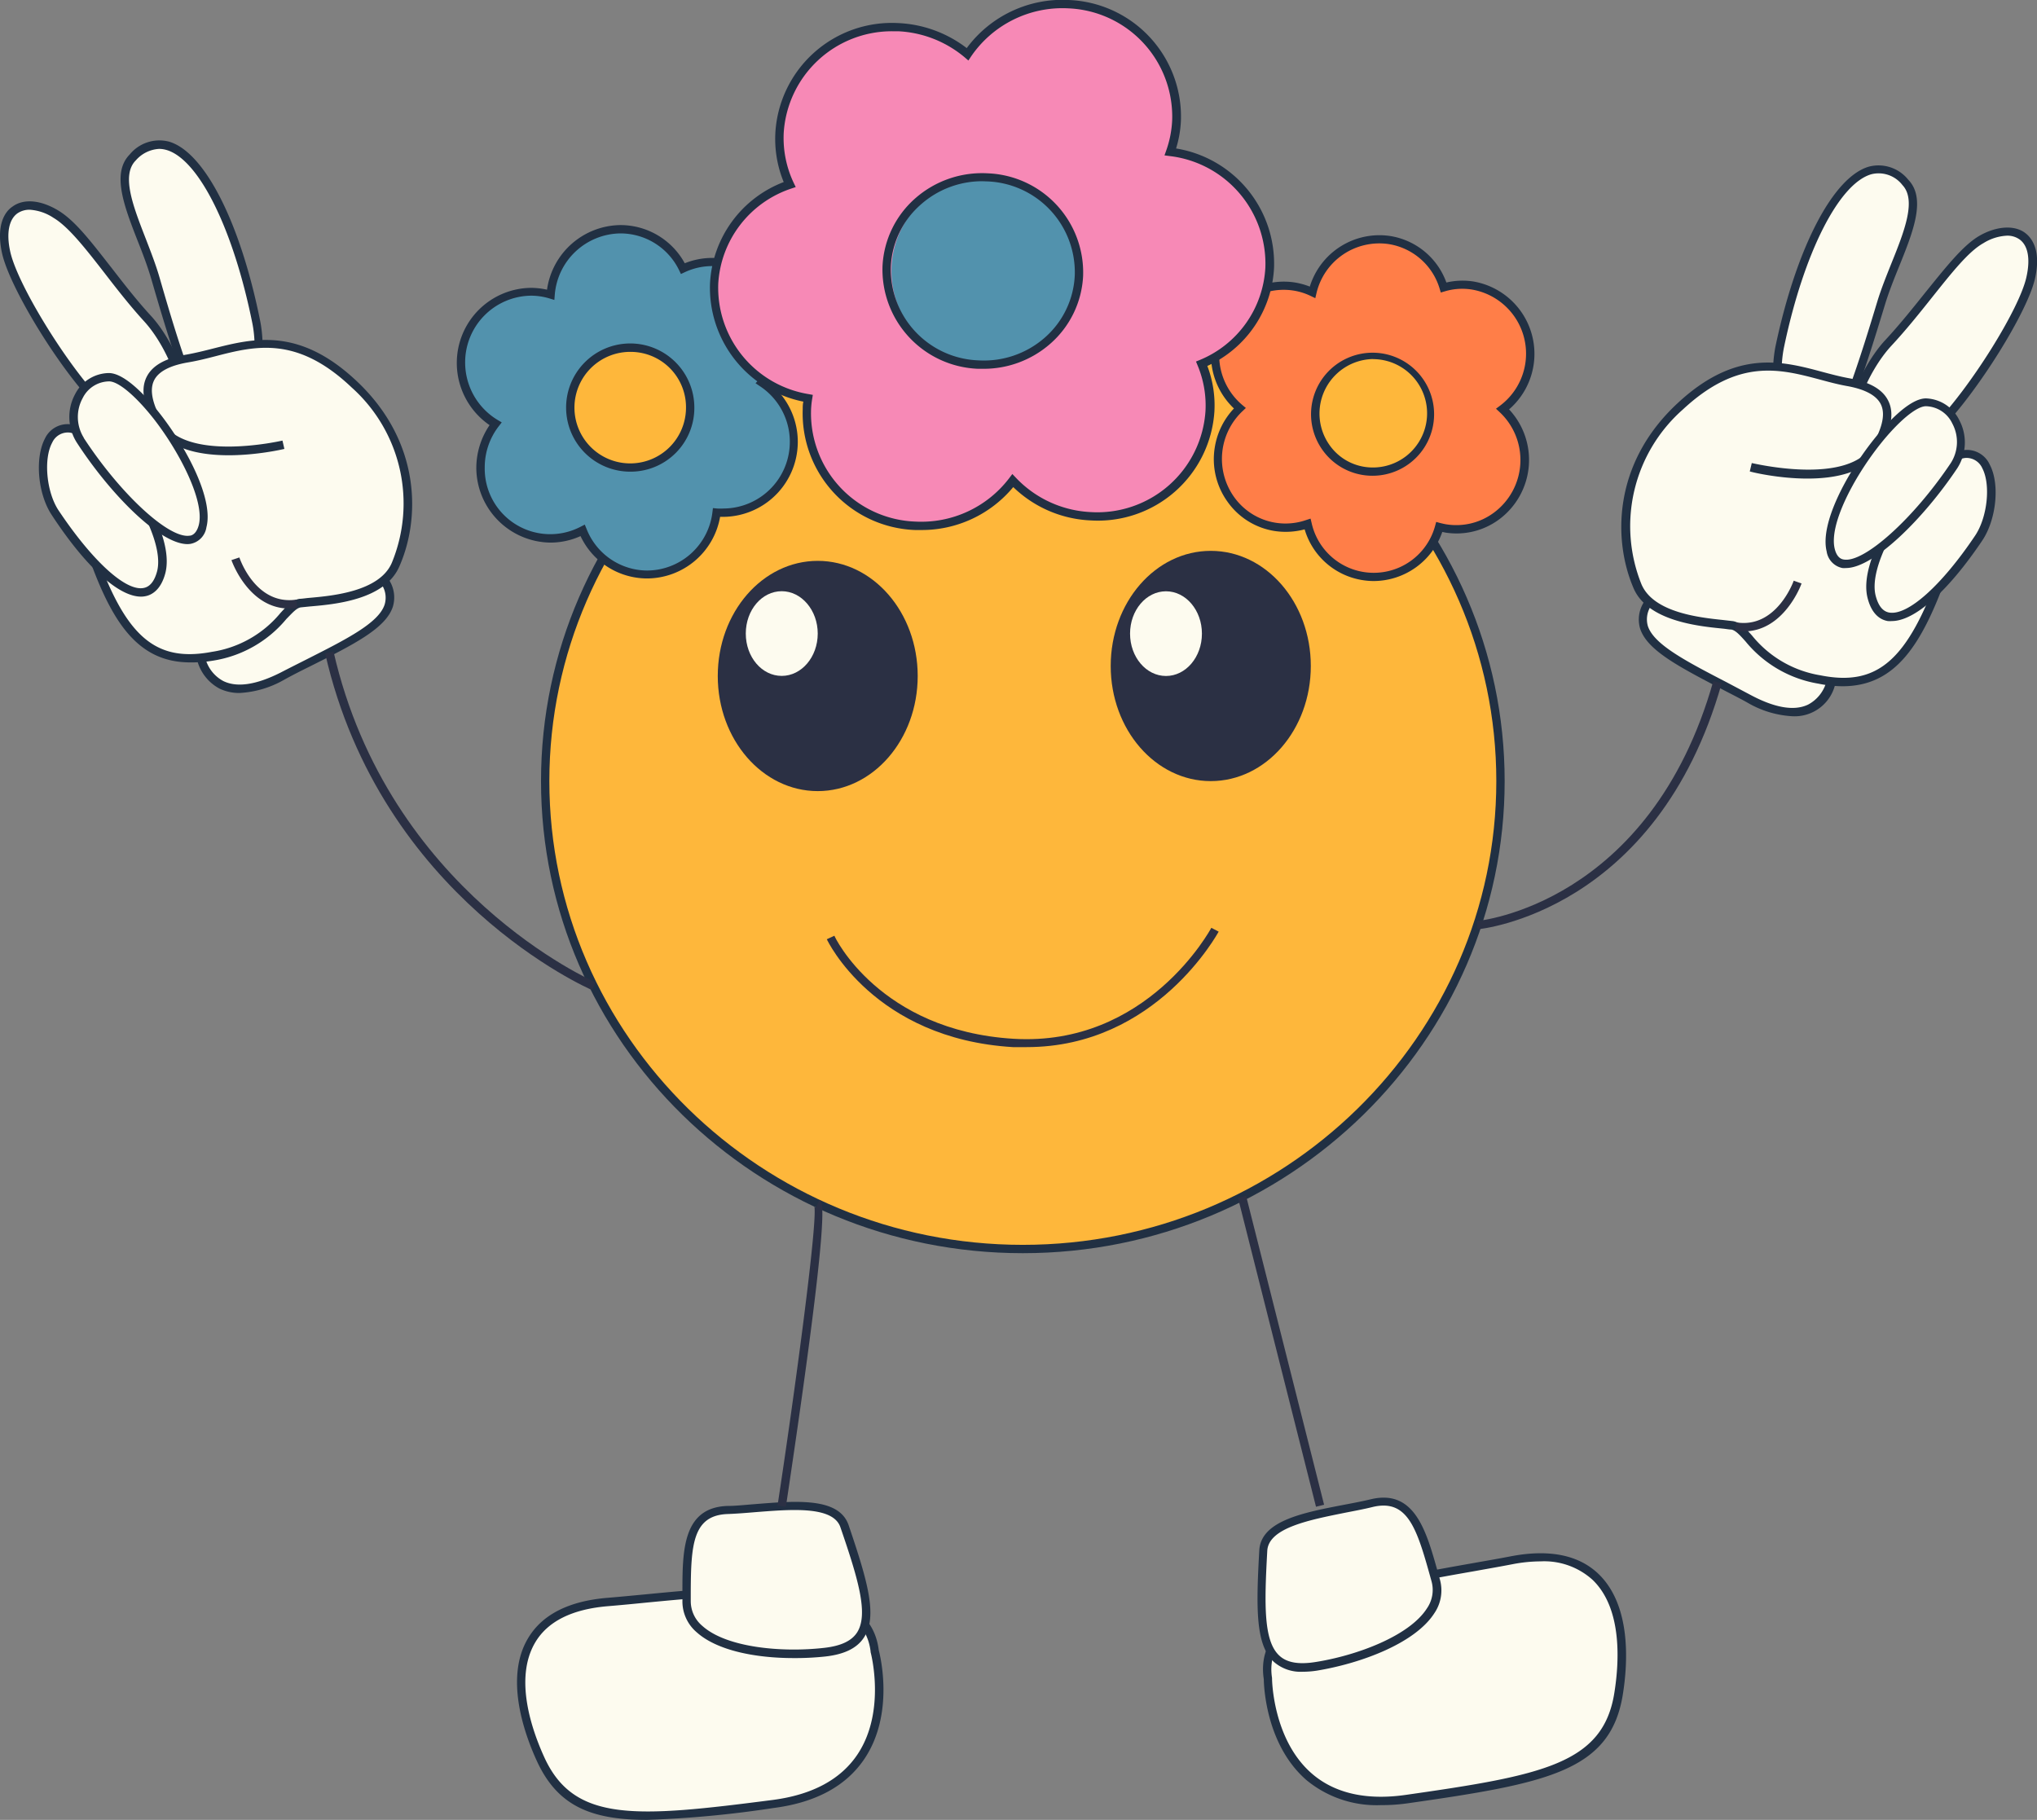<svg xmlns="http://www.w3.org/2000/svg" viewBox="0 0 244.32 218.31"><rect x="0" y="0" width="244.32" height="218.31" fill="#808080" stroke="none"/><defs><style>.cls-1{fill:#feb73b;}.cls-2{fill:#213043;}.cls-3{fill:#2b3044;}.cls-4{fill:#fdfbef;}.cls-5{fill:#ff7e48;}.cls-6{fill:#5292ad;}.cls-7{fill:#f789b6;}</style></defs><g id="Слой_2" data-name="Слой 2"><g id="Layer_1" data-name="Layer 1"><path class="cls-1" d="M180,93.7c0,31-25.65,56.13-57.29,56.13S65.39,124.7,65.39,93.7,91,37.58,122.68,37.58,180,62.7,180,93.7Z"/><path class="cls-2" d="M122.68,150.33c-31.87,0-57.79-25.4-57.79-56.63s25.92-56.62,57.79-56.62,57.79,25.4,57.79,56.62S154.54,150.33,122.68,150.33Zm0-112.25c-31.32,0-56.79,25-56.79,55.62s25.47,55.63,56.79,55.63,56.79-25,56.79-55.63S154,38.08,122.68,38.08Z"/><ellipse class="cls-3" cx="98.08" cy="81.09" rx="11.99" ry="13.81"/><path class="cls-3" d="M157.22,79.89c0,7.63-5.37,13.81-12,13.81s-12-6.18-12-13.81,5.37-13.81,12-13.81S157.22,72.26,157.22,79.89Z"/><path class="cls-4" d="M98.08,76c0,2.81-1.94,5.08-4.32,5.08S89.45,78.82,89.45,76s1.93-5.08,4.31-5.08S98.08,73.21,98.08,76Z"/><ellipse class="cls-4" cx="139.85" cy="76.01" rx="4.31" ry="5.08"/><path class="cls-3" d="M123.15,125.61c-.54,0-1.09,0-1.66,0-16.68-1-22.27-12.82-22.32-12.94l.91-.42c0,.12,5.41,11.38,21.47,12.36s23.66-13.17,23.74-13.31l.88.46C146.1,111.85,138.73,125.61,123.15,125.61Z"/><path class="cls-5" d="M180.21,49.07a8.31,8.31,0,0,0-3.56-14.83,8,8,0,0,0-3.5.23,8.13,8.13,0,0,0-15.73.58,7.9,7.9,0,0,0-2.24-.69A8.3,8.3,0,0,0,148.72,49,8.3,8.3,0,0,0,153,63.2a7.94,7.94,0,0,0,3.86-.34,8.14,8.14,0,0,0,15.78.36,7.1,7.1,0,0,0,.8.17,8.22,8.22,0,0,0,9.35-6.92A8.32,8.32,0,0,0,180.21,49.07Zm-18,4a8.19,8.19,0,0,0-2.76-4.47,8.34,8.34,0,0,0,2.39-4.14,7.9,7.9,0,0,0,2.24.69,8,8,0,0,0,3.5-.22,8.25,8.25,0,0,0,2.29,3.63,8.23,8.23,0,0,0-3,4.34,7.1,7.1,0,0,0-.8-.17A8.09,8.09,0,0,0,162.2,53.07Z"/><path class="cls-2" d="M164.74,69.7a8.4,8.4,0,0,1-1.32-.11,8.63,8.63,0,0,1-6.94-6.09,8.86,8.86,0,0,1-3.59.2,8.52,8.52,0,0,1-5.65-3.5,8.74,8.74,0,0,1-1.54-6.52A8.83,8.83,0,0,1,148,49a8.86,8.86,0,0,1-2.65-7.79,8.73,8.73,0,0,1,9.92-7.33,8.85,8.85,0,0,1,1.83.5,8.74,8.74,0,0,1,9.63-6.07,8.59,8.59,0,0,1,6.75,5.58,8.52,8.52,0,0,1,3.26-.12A8.81,8.81,0,0,1,181,49.11a8.88,8.88,0,0,1-1.17,13.18,8.57,8.57,0,0,1-6.45,1.6l-.39-.08A8.74,8.74,0,0,1,164.74,69.7Zm-7.55-7.49.13.54a7.63,7.63,0,0,0,14.81.33l.13-.47.48.13c.25.06.49.12.75.16a7.55,7.55,0,0,0,5.7-1.41,7.86,7.86,0,0,0,.68-12.05l-.44-.41.48-.36a7.8,7.8,0,0,0-3.34-13.93,7.28,7.28,0,0,0-3.28.21l-.48.14-.14-.47a7.62,7.62,0,0,0-6.11-5.34,7.74,7.74,0,0,0-8.66,5.89l-.14.6-.56-.27a7.32,7.32,0,0,0-2.1-.65,7.72,7.72,0,0,0-8.77,6.5A7.83,7.83,0,0,0,149,48.58l.43.36-.41.39a7.88,7.88,0,0,0-1,10.29,7.56,7.56,0,0,0,8.62,2.77Zm4.65-8.49-.13-.54a7.8,7.8,0,0,0-2.59-4.2l-.44-.36.41-.39a7.67,7.67,0,0,0,2.25-3.89l.15-.6.56.27a8.05,8.05,0,0,0,2.09.65,7.61,7.61,0,0,0,3.29-.21l.48-.14.14.47a7.62,7.62,0,0,0,2.15,3.41l.44.41-.48.36A7.78,7.78,0,0,0,167.35,53l-.14.47-.47-.12a6.24,6.24,0,0,0-.75-.16,7.45,7.45,0,0,0-3.63.31Zm-1.67-5.14a8.82,8.82,0,0,1,2.38,3.86,8.53,8.53,0,0,1,3.59-.2l.39.07a8.92,8.92,0,0,1,2.58-3.79,8.51,8.51,0,0,1-1.86-3,8.52,8.52,0,0,1-3.26.12,8.85,8.85,0,0,1-1.83-.5A9,9,0,0,1,160.17,48.58Z"/><path class="cls-1" d="M171.47,50.64a6.9,6.9,0,1,1-5.73-8A6.95,6.95,0,0,1,171.47,50.64Z"/><path class="cls-2" d="M164.63,57.07a7.34,7.34,0,0,1-6-3.08,7.38,7.38,0,1,1,6,3.08Zm.05-14a6.54,6.54,0,0,0-5.2,10.34A6.3,6.3,0,0,0,163.65,56a6.5,6.5,0,1,0,1-12.92Z"/><path class="cls-6" d="M91.4,45.91a8.53,8.53,0,0,0,2.41-6,8.44,8.44,0,0,0-8.38-8.5,8.14,8.14,0,0,0-3.52.79A8.36,8.36,0,0,0,66,35.32a8.5,8.5,0,0,0-6.6,15.5,8.53,8.53,0,0,0-1.8,5.26A8.44,8.44,0,0,0,66,64.59a8.26,8.26,0,0,0,3.86-1,8.35,8.35,0,0,0,16.06-2.15,7.87,7.87,0,0,0,.84,0A8.54,8.54,0,0,0,91.4,45.91ZM73.77,52.84a8.51,8.51,0,0,0-3.52-4.1A8.46,8.46,0,0,0,72,44.16a8.25,8.25,0,0,0,5.9-.44A8.39,8.39,0,0,0,80.82,47a8.44,8.44,0,0,0-2.34,4.89,7.92,7.92,0,0,0-.85,0A8.23,8.23,0,0,0,73.77,52.84Z"/><path class="cls-2" d="M77.63,69.39a8.84,8.84,0,0,1-8-5.08,8.82,8.82,0,0,1-3.62.78,9,9,0,0,1-8.88-9A9.16,9.16,0,0,1,58.72,51a9.05,9.05,0,0,1-3.93-7.47,9,9,0,0,1,8.88-9,9.09,9.09,0,0,1,1.94.22A9,9,0,0,1,74.4,27a8.79,8.79,0,0,1,7.73,4.58,8.85,8.85,0,0,1,3.3-.64,9,9,0,0,1,6.71,14.9A9,9,0,0,1,86.78,62h-.41A8.93,8.93,0,0,1,77.63,69.39Zm-7.49-6.46.21.51a7.85,7.85,0,0,0,7.28,5,7.93,7.93,0,0,0,7.82-7l.06-.49L86,61a6.79,6.79,0,0,0,.78,0,8,8,0,0,0,4.34-14.69l-.5-.34.42-.43a8,8,0,0,0-5.61-13.62,7.73,7.73,0,0,0-3.31.74l-.45.21-.21-.44A7.82,7.82,0,0,0,74.4,28a8,8,0,0,0-7.86,7.36l-.05.62-.59-.18a7.62,7.62,0,0,0-2.23-.33,8,8,0,0,0-7.88,8,8.05,8.05,0,0,0,3.9,6.91l.49.29-.35.45a8.05,8.05,0,0,0-1.69,4.95,7.86,7.86,0,0,0,11.51,7.11Zm3.37-9.39L73.3,53A8,8,0,0,0,70,49.17l-.49-.29.35-.45a8,8,0,0,0,1.66-4.31l0-.62.59.18a7.78,7.78,0,0,0,5.55-.41l.44-.21.22.44a8,8,0,0,0,2.72,3.13l.5.33-.42.43A8.05,8.05,0,0,0,79,52l-.06.49-.49-.06a7.84,7.84,0,0,0-4.42.86ZM71,48.61a9,9,0,0,1,3,3.55,8.85,8.85,0,0,1,4-.77,9,9,0,0,1,2-4.27,9,9,0,0,1-2.38-2.75,8.78,8.78,0,0,1-5.24.42A8.9,8.9,0,0,1,71,48.61Z"/><path class="cls-1" d="M82.78,48.9a7.08,7.08,0,1,1-7.08-7.19A7.13,7.13,0,0,1,82.78,48.9Z"/><path class="cls-2" d="M75.7,56.58a7.69,7.69,0,1,1,7.58-7.68A7.64,7.64,0,0,1,75.7,56.58Zm0-14.37a6.69,6.69,0,1,0,6.58,6.69A6.64,6.64,0,0,0,75.7,42.21Z"/><path class="cls-7" d="M121.46,57.64a13.8,13.8,0,0,0,9.4,4.29,13.48,13.48,0,0,0,14.28-12.64,12.88,12.88,0,0,0-1-5.65,13.29,13.29,0,0,0,8.16-11.55A13.46,13.46,0,0,0,140.4,18.22a12.87,12.87,0,0,0,.74-3.74,13.49,13.49,0,0,0-13-14,13.69,13.69,0,0,0-12.09,6,13.83,13.83,0,0,0-8.31-3.26A13.5,13.5,0,0,0,93.45,15.91a13.13,13.13,0,0,0,1.24,6.21,13.25,13.25,0,0,0,2.23,25.66,11.75,11.75,0,0,0-.14,1.33,13.49,13.49,0,0,0,13,14A13.74,13.74,0,0,0,121.46,57.64Zm-9.75-28.52a13.55,13.55,0,0,0,6.84-5.26A13.7,13.7,0,0,0,125.76,27a13.06,13.06,0,0,0,.25,9.4,13.42,13.42,0,0,0-5.55,4.34,13.57,13.57,0,0,0-7.65-4.09,11.69,11.69,0,0,0,.14-1.34A13,13,0,0,0,111.71,29.12Z"/><path class="cls-2" d="M110.47,63.58h-.71A14,14,0,0,1,96.28,49.08c0-.3,0-.6.08-.9A13.93,13.93,0,0,1,85.16,34,13.76,13.76,0,0,1,94,21.84,13.62,13.62,0,0,1,93,15.89,14,14,0,0,1,107.76,2.77a14.54,14.54,0,0,1,8.19,3A14.27,14.27,0,0,1,128.16,0,14,14,0,0,1,141.64,14.5a13.21,13.21,0,0,1-.58,3.31,14,14,0,0,1,11.75,14.3,13.67,13.67,0,0,1-8,11.79,13.3,13.3,0,0,1,.85,5.41,14,14,0,0,1-14.81,13.12,14.24,14.24,0,0,1-9.32-4A14.24,14.24,0,0,1,110.47,63.58ZM107.06,3.75A13,13,0,0,0,94,15.94a12.55,12.55,0,0,0,1.2,6l.24.5-.53.18A12.81,12.81,0,0,0,86.15,34,12.94,12.94,0,0,0,97,47.28l.49.09-.08.49a10.71,10.71,0,0,0-.13,1.27,13,13,0,0,0,12.53,13.44,13.26,13.26,0,0,0,11.25-5.23l.36-.48.41.43a13.24,13.24,0,0,0,9,4.14,13,13,0,0,0,13.76-12.17,12.48,12.48,0,0,0-.95-5.43l-.19-.46.46-.19a12.72,12.72,0,0,0,7.86-11.11,13,13,0,0,0-11.48-13.35l-.62-.08.21-.59a12.51,12.51,0,0,0,.71-3.6A13,13,0,0,0,128.12,1a13.27,13.27,0,0,0-11.66,5.79l-.31.47-.43-.37a13.38,13.38,0,0,0-8-3.14Zm13.45,37.78-.41-.43a13.25,13.25,0,0,0-7.37-3.94l-.49-.08.08-.49a11.1,11.1,0,0,0,.13-1.28,12.54,12.54,0,0,0-1.19-6l-.24-.51.52-.18a13.09,13.09,0,0,0,6.59-5.07l.32-.46.42.36a13.23,13.23,0,0,0,6.95,3l.62.08-.21.59a12.64,12.64,0,0,0-.71,3.61,12.5,12.5,0,0,0,1,5.43l.2.46-.46.19a13,13,0,0,0-5.35,4.18Zm-7.14-5.26a14.18,14.18,0,0,1,7,3.73,13.94,13.94,0,0,1,5-3.84,13.48,13.48,0,0,1-.85-5.41,13.76,13.76,0,0,1,.58-3.32,14.24,14.24,0,0,1-6.45-2.84,14.23,14.23,0,0,1-6.27,4.82,13.47,13.47,0,0,1,1.07,5.95C113.43,35.66,113.41,36,113.37,36.27Z"/><path class="cls-6" d="M117.34,43.73a11.25,11.25,0,1,1,12.07-10.68A11.4,11.4,0,0,1,117.34,43.73Z"/><path class="cls-2" d="M117.92,44.24h-.6a11.92,11.92,0,0,1-11.47-12.32,11.57,11.57,0,0,1,3.93-8.13,12.12,12.12,0,0,1,8.67-3,11.91,11.91,0,0,1,11.46,12.31A11.55,11.55,0,0,1,126,41.21,12.1,12.1,0,0,1,117.92,44.24Zm-.08-22.5a11.08,11.08,0,0,0-7.39,2.79,10.52,10.52,0,0,0-3.6,7.43,10.91,10.91,0,0,0,10.51,11.27,11.08,11.08,0,0,0,8-2.77A10.55,10.55,0,0,0,128.91,33,10.91,10.91,0,0,0,118.4,21.76Z"/><path class="cls-4" d="M17.71,38.2c-4.4-4.84-8-10.72-11-12.53C3,23.45-.41,24.91.72,30.21c.82,3.83,6.48,13.29,11,18,4,4.21,6.76,3.91,8.68,3.69C24.43,51.4,21.38,42.24,17.71,38.2Z"/><path class="cls-2" d="M18.81,52.5c-1.86,0-4.33-.61-7.5-4C6.89,43.9,1.09,34.35.23,30.31c-.74-3.49.47-5,1.26-5.52,1.35-1,3.4-.8,5.48.45s4,3.82,6.41,6.89c1.48,1.91,3,3.88,4.7,5.73h0c3,3.24,5.58,9.8,4.44,12.84a2.45,2.45,0,0,1-2.11,1.68A12.45,12.45,0,0,1,18.81,52.5ZM3.57,25.16a2.55,2.55,0,0,0-1.49.44c-1,.73-1.33,2.33-.87,4.5C2,33.94,7.79,43.4,12,47.86c3.85,4,6.4,3.75,8.26,3.53a1.48,1.48,0,0,0,1.3-1c.92-2.46-1.27-8.54-4.25-11.82h0c-1.71-1.87-3.26-3.86-4.75-5.79-2.33-3-4.34-5.57-6.13-6.64A5.82,5.82,0,0,0,3.57,25.16Z"/><path class="cls-4" d="M35.59,43.47C24.78,39.3,10.07,59.7,12.45,67.1s17.6,9.71,25.09-1.68S45,47.08,35.59,43.47Z"/><path class="cls-2" d="M23.3,73.8a16.84,16.84,0,0,1-2.17-.14C16.56,73,13.05,70.58,12,67.25,10.56,62.86,14.77,54.06,21.16,48c5.16-4.88,10.35-6.67,14.61-5h0c4,1.53,6.32,3.64,7.22,6.46,1.26,3.93-.34,9.09-5,16.24A17.38,17.38,0,0,1,23.3,73.8Zm9.21-30.4c-4.27,0-8.36,3.18-10.67,5.36-6,5.7-10.2,14.19-8.91,18.18,1,3,4.15,5.16,8.34,5.73a16.36,16.36,0,0,0,15.85-7.52c4.46-6.78,6.07-11.81,4.92-15.38-.8-2.52-3-4.42-6.63-5.84h0A8,8,0,0,0,32.51,43.4Z"/><path class="cls-4" d="M24.09,78.9s1.23,6.62,9.76,2.21S48.52,74.38,46.3,70s-9.88-.32-14,1.68S24.09,78.9,24.09,78.9Z"/><path class="cls-2" d="M28.73,83.13a5.48,5.48,0,0,1-2.39-.52A5.4,5.4,0,0,1,23.6,79l0-.22.14-.18c.16-.22,4.12-5.35,8.34-7.37l.77-.38c4.35-2.11,11.63-5.64,13.94-1.07a3.87,3.87,0,0,1,.33,3c-.85,2.6-4.67,4.52-10,7.19-1,.49-2,1-3,1.55A12.05,12.05,0,0,1,28.73,83.13ZM24.64,79a4.34,4.34,0,0,0,2.15,2.7c1.64.8,3.94.45,6.83-1,1.06-.55,2.08-1.06,3.05-1.55,4.88-2.47,8.74-4.41,9.46-6.62a2.85,2.85,0,0,0-.27-2.28c-1.87-3.69-8.59-.43-12.61,1.52l-.78.38C28.91,73.83,25.39,78.07,24.64,79Z"/><path class="cls-4" d="M30.72,38.66c-2.89-14.43-9.1-25.48-14.79-19.76-2.75,2.75,1.13,9,2.72,14.51,2.25,7.78,5,16.79,7.21,18C29.67,53.34,31.81,44.09,30.72,38.66Z"/><path class="cls-2" d="M26.89,52.14a2.72,2.72,0,0,1-1.26-.33C23.5,50.69,21.19,44,18.17,33.55c-.43-1.48-1-3-1.62-4.56-1.65-4.22-3.2-8.21-1-10.45A4.6,4.6,0,0,1,20.31,17c4.26,1.29,8.54,9.73,10.9,21.52.86,4.31-.19,11.08-2.79,13A2.54,2.54,0,0,1,26.89,52.14Zm-7.8-34.28a4,4,0,0,0-2.81,1.39c-1.76,1.77-.32,5.47,1.2,9.38.59,1.53,1.21,3.12,1.65,4.64,1.67,5.77,4.78,16.51,7,17.65a1.5,1.5,0,0,0,1.73-.13c2-1.53,3.27-7.71,2.41-12C28,27.5,23.87,19.16,20,18A3.33,3.33,0,0,0,19.09,17.86Z"/><path class="cls-4" d="M10.76,65.65c3.56,10.39,7.15,14.46,14.71,13S34,72.61,36,72.33s9.52-.29,11.42-4.58a19.11,19.11,0,0,0-4.91-21.62C34.26,38.26,28.24,42,22.49,43c-6.24,1-5.08,4.72-3.61,7.6C21.78,56.21,34,53.34,34,53.34Z"/><path class="cls-2" d="M22.81,79.46c-6.48,0-9.6-5.12-12.52-13.65l.94-.32c3.7,10.79,7.28,14,14.15,12.71a13.22,13.22,0,0,0,8.26-4.67c.81-.88,1.45-1.58,2.31-1.7.28,0,.67-.07,1.13-.11,2.72-.24,8.39-.74,9.9-4.17a18.66,18.66,0,0,0-4.79-21.06c-6.56-6.24-11.56-5-16.38-3.75-1.12.29-2.17.55-3.24.73-2.18.37-3.55,1.09-4.08,2.14-.7,1.39.08,3.26.84,4.74,2.68,5.22,14.43,2.53,14.55,2.5l.23,1c-.52.13-12.63,2.9-15.67-3-.87-1.69-1.75-3.85-.85-5.64.69-1.38,2.27-2.26,4.81-2.68,1-.18,2.07-.44,3.16-.72,4.86-1.23,10.36-2.62,17.32,4,7.7,7.32,7.52,16.53,5,22.18-1.76,4-7.82,4.51-10.73,4.76l-1.08.11c-.51.08-1,.66-1.72,1.39a14.27,14.27,0,0,1-8.8,5A15.4,15.4,0,0,1,22.81,79.46Z"/><path class="cls-4" d="M6.6,61.46C12.18,70,18,74,19.34,68.63S11.9,51.37,8.15,51.38,4.5,58.25,6.6,61.46Z"/><path class="cls-2" d="M16.91,71.57c-2.71,0-6.67-3.62-10.73-9.83h0c-1.67-2.56-2-6.81-.8-9.11a3,3,0,0,1,2.77-1.75h0C10.67,50.88,14,55,15,56.22c2.8,3.6,5.74,9,4.83,12.54-.53,2-1.63,2.64-2.46,2.77A2.32,2.32,0,0,1,16.91,71.57ZM8.16,51.88h0A2.06,2.06,0,0,0,6.26,53.1C5.2,55.05,5.57,59,7,61.19H7c4,6,8,9.72,10.18,9.35.79-.12,1.34-.81,1.66-2,.76-2.92-1.88-8.09-4.65-11.67C11.92,53.87,9.49,51.88,8.16,51.88Z"/><path class="cls-4" d="M9.63,52.81c5.25,8,13.38,15.35,14.69,10.3S16.61,45.24,13.09,45.25,7.65,49.79,9.63,52.81Z"/><path class="cls-2" d="M22.49,65.27c-3.34,0-9.27-6-13.28-12.18h0A5.73,5.73,0,0,1,9,47.3a4.62,4.62,0,0,1,4.05-2.55h0c2.12,0,5.06,3.49,6.23,5,3.24,4.19,6.34,10.19,5.48,13.49a2.38,2.38,0,0,1-1.91,2A2.6,2.6,0,0,1,22.49,65.27ZM10.05,52.54c4.41,6.75,10.21,12.09,12.68,11.72.2,0,.81-.14,1.11-1.27.73-2.81-2.2-8.6-5.31-12.63-2.18-2.8-4.31-4.61-5.44-4.61h0a3.58,3.58,0,0,0-3.17,2,4.71,4.71,0,0,0,.13,4.76Z"/><path class="cls-3" d="M34.69,73c-4.91,0-6.91-5.75-6.93-5.81l.95-.32c.08.24,2,5.76,6.82,5.06l.14,1A6.69,6.69,0,0,1,34.69,73Z"/><path class="cls-4" d="M226.49,41.13c4.46-4.78,8.09-10.62,11.15-12.4,3.74-2.17,7.13-.67,5.94,4.62-.87,3.82-6.65,13.21-11.18,17.86-4,4.15-6.8,3.82-8.72,3.57C219.61,54.25,222.77,45.12,226.49,41.13Z"/><path class="cls-2" d="M225.32,55.42a13.91,13.91,0,0,1-1.71-.14,2.49,2.49,0,0,1-2.09-1.71c-1.09-3,1.62-9.58,4.61-12.78h0c1.7-1.83,3.26-3.78,4.77-5.67,2.43-3,4.53-5.68,6.49-6.82s4.15-1.36,5.48-.38c.79.58,2,2.06,1.2,5.54-.92,4-6.83,13.5-11.31,18.1C229.61,54.8,227.17,55.42,225.32,55.42Zm15.43-27.15a5.84,5.84,0,0,0-2.86.9c-1.8,1-3.84,3.6-6.21,6.57-1.52,1.91-3.09,3.87-4.82,5.73-3,3.24-5.29,9.28-4.4,11.76a1.46,1.46,0,0,0,1.28,1.05c1.86.25,4.41.58,8.31-3.42,4.29-4.41,10.17-13.8,11-17.62.49-2.17.2-3.77-.81-4.51A2.52,2.52,0,0,0,240.75,28.27Z"/><path class="cls-4" d="M208.55,46.18c10.86-4,25.31,16.54,22.84,23.91s-17.72,9.49-25.06-2S199.14,49.67,208.55,46.18Z"/><path class="cls-2" d="M220.67,76.66a17.37,17.37,0,0,1-14.76-8.29c-4.61-7.2-6.15-12.38-4.84-16.3.94-2.8,3.33-4.88,7.31-6.36h0c4.27-1.59,9.43.26,14.54,5.21,6.31,6.11,10.41,15,8.94,19.33-1.11,3.31-4.65,5.73-9.24,6.29A15.35,15.35,0,0,1,220.67,76.66Zm-9.15-30.51a8.1,8.1,0,0,0-2.8.49h0c-3.67,1.37-5.87,3.25-6.7,5.75-1.19,3.56.36,8.61,4.73,15.44a16.33,16.33,0,0,0,15.75,7.72c4.2-.52,7.42-2.67,8.42-5.62,1.33-4-2.73-12.52-8.69-18.3C219.93,49.41,215.83,46.15,211.52,46.15Z"/><path class="cls-4" d="M219.6,81.74s-1.31,6.62-9.78,2.1-14.59-6.92-12.32-11.28,9.89-.2,14,1.85S219.6,81.74,219.6,81.74Z"/><path class="cls-2" d="M215,85.92a11.9,11.9,0,0,1-5.42-1.64c-1-.56-2.05-1.08-3-1.58-5.25-2.74-9.05-4.71-9.87-7.32a3.88,3.88,0,0,1,.37-3c2.37-4.54,9.6-.91,13.93,1.25l.76.39c4.19,2.07,8.09,7.25,8.25,7.47l.14.18,0,.22A5,5,0,0,1,215,85.92ZM201.05,71.16a3.2,3.2,0,0,0-3.1,1.63,2.94,2.94,0,0,0-.31,2.29c.7,2.21,4.53,4.21,9.39,6.73l3,1.59c2.87,1.52,5.17,1.91,6.82,1.13a4.42,4.42,0,0,0,2.19-2.68c-.75-.95-4.21-5.23-7.75-7l-.77-.38C207.84,73.13,203.91,71.16,201.05,71.16Z"/><path class="cls-4" d="M213.48,41.43c3.07-14.39,9.41-25.37,15-19.58,2.71,2.79-1.24,9-2.9,14.48-2.35,7.75-5.19,16.73-7.43,17.86C214.35,56.12,212.32,46.85,213.48,41.43Z"/><path class="cls-2" d="M217.17,55a2.55,2.55,0,0,1-1.56-.56c-2.57-2-3.54-8.77-2.62-13.06h0c2.51-11.76,6.89-20.16,11.17-21.39a4.56,4.56,0,0,1,4.71,1.56c2.19,2.26.6,6.23-1.1,10.44-.61,1.5-1.23,3.06-1.68,4.54-2.59,8.53-5.31,17-7.69,18.16A2.73,2.73,0,0,1,217.17,55ZM214,41.54c-.92,4.3.24,10.5,2.25,12.05a1.49,1.49,0,0,0,1.73.15c2.2-1.11,5.44-11.8,7.18-17.55.46-1.52,1.1-3.1,1.71-4.63,1.57-3.89,3-7.57,1.31-9.36a3.6,3.6,0,0,0-3.72-1.3C220.57,22,216.36,30.31,214,41.54Z"/><path class="cls-4" d="M233.1,68.66C229.41,79,225.77,83,218.22,81.52s-8.47-6.19-10.46-6.49-9.52-.41-11.36-4.72a19.12,19.12,0,0,1,5.17-21.56c8.37-7.77,14.34-3.93,20.09-2.9,6.21,1.12,5,4.79,3.51,7.64-3,5.6-15.15,2.57-15.15,2.57Z"/><path class="cls-2" d="M221,82.32a14.56,14.56,0,0,1-2.9-.31,14.31,14.31,0,0,1-8.75-5.08c-.67-.74-1.19-1.33-1.7-1.41-.27,0-.64-.08-1.09-.12-2.9-.29-9-.91-10.65-4.89-2.43-5.69-2.5-14.9,5.29-22.13,7-6.53,12.53-5.07,17.37-3.77,1.09.29,2.11.56,3.14.75,2.54.45,4.11,1.35,4.78,2.74.88,1.8,0,3.95-.91,5.63-3.11,5.87-15.2,3-15.71,2.82l.24-1c.12,0,11.84,2.86,14.58-2.32.78-1.47,1.58-3.33.9-4.73-.52-1.06-1.88-1.8-4.05-2.19-1.07-.19-2.12-.47-3.23-.77-4.81-1.28-9.79-2.61-16.43,3.55a18.66,18.66,0,0,0-5,21c1.47,3.45,7.12,4,9.84,4.29l1.13.13c.86.14,1.5.84,2.29,1.73a13.28,13.28,0,0,0,8.2,4.77c6.86,1.37,10.47-1.79,14.31-12.53l.94.33C230.56,77.26,227.41,82.32,221,82.32Z"/><path class="cls-4" d="M237.31,64.53c-5.69,8.47-11.5,12.39-12.83,7s7.66-17.17,11.4-17.11S239.45,61.34,237.31,64.53Z"/><path class="cls-2" d="M226.91,74.5a2.63,2.63,0,0,1-.49,0c-.83-.14-1.92-.75-2.43-2.8-.86-3.5,2.14-8.91,5-12.48,1-1.24,4.42-5.24,6.92-5.25a3,3,0,0,1,2.75,1.78c1.22,2.31.79,6.57-.91,9.1C233.61,71,229.62,74.5,226.91,74.5Zm8.94-19.57c-1.33,0-3.77,2-6.1,4.88-2.81,3.53-5.51,8.68-4.79,11.61.31,1.23.85,1.92,1.63,2.06,2.23.39,6.28-3.23,10.31-9.23h0c1.47-2.19,1.89-6.11.86-8.08a2.08,2.08,0,0,0-1.88-1.24Z"/><path class="cls-4" d="M234.39,55.84C229,63.8,220.82,71,219.57,66S227.51,48.18,231,48.23,236.4,52.85,234.39,55.84Z"/><path class="cls-2" d="M221.41,68.14a3,3,0,0,1-.43,0,2.38,2.38,0,0,1-1.89-2c-.82-3.31,2.35-9.27,5.65-13.42,1.18-1.48,4.15-4.93,6.26-4.93h0a4.63,4.63,0,0,1,4,2.61,5.71,5.71,0,0,1-.25,5.78h0C230.73,62.19,224.75,68.14,221.41,68.14ZM231,48.73c-1.13,0-3.28,1.79-5.48,4.55-3.25,4.09-6.17,9.71-5.46,12.56.28,1.14.89,1.25,1.09,1.28,2.42.42,8.33-4.86,12.82-11.56h0a4.68,4.68,0,0,0,.19-4.76A3.6,3.6,0,0,0,231,48.73Z"/><path class="cls-3" d="M209.15,75.74a6.35,6.35,0,0,1-1.05-.08l.16-1c4.81.77,6.86-4.92,6.88-5l.94.33C216.06,70.08,214,75.74,209.15,75.74Z"/><path class="cls-4" d="M152.08,201.36s0,16.82,16.63,14.45,24-3.8,25.45-12.68-.76-18.3-12.85-16S150.52,191.39,152.08,201.36Z"/><path class="cls-2" d="M165.63,216.54a13.22,13.22,0,0,1-8.93-3c-4.92-4.27-5.11-11.44-5.12-12.11-1.41-9.24,13.29-11.83,25.1-13.92,1.58-.28,3.1-.54,4.54-.82,4.6-.88,8.15-.16,10.53,2.14,3.91,3.79,3.5,10.65,2.9,14.4-1.46,9.24-9,10.69-25.87,13.1A21.91,21.91,0,0,1,165.63,216.54Zm19.15-29.24a18,18,0,0,0-3.37.34c-1.44.28-3,.55-4.55.83-11.4,2-25.59,4.51-24.29,12.82v.07c0,.08.07,7.32,4.78,11.4,2.74,2.37,6.54,3.23,11.28,2.55,16.37-2.34,23.67-3.73,25-12.26.57-3.57,1-10.06-2.61-13.53A8.64,8.64,0,0,0,184.78,187.3Z"/><path class="cls-4" d="M151.54,186c-.53,9.59-.56,15,6.32,13.9s15.87-5,14.36-10.31-2.59-10.48-7.68-9.26S151.76,182.06,151.54,186Z"/><path class="cls-2" d="M156.26,200.54a4.89,4.89,0,0,1-3.42-1.14c-2.26-2-2.19-6.43-1.8-13.42h0c.2-3.55,5.24-4.52,10.12-5.46,1.16-.22,2.26-.43,3.26-.67,5.23-1.25,6.64,3.76,8,8.61l.28,1a4.86,4.86,0,0,1-.67,4.07c-2.3,3.58-8.74,6-14.1,6.88A11.17,11.17,0,0,1,156.26,200.54ZM152,186h0c-.36,6.5-.46,10.89,1.47,12.63.9.82,2.29,1.06,4.27.75,5-.78,11.29-3.13,13.4-6.43a3.89,3.89,0,0,0,.56-3.26l-.28-1c-1.55-5.54-2.71-8.9-6.8-7.91-1,.25-2.14.46-3.31.69C157.06,182.33,152.19,183.27,152,186Z"/><path class="cls-4" d="M104.91,198.05s4.47,16.21-12.17,18.36S68.55,219.18,64.83,211s-4.16-17.83,8.11-18.82S103.74,188,104.91,198.05Z"/><path class="cls-2" d="M77.6,218.31c-6.83,0-10.78-1.74-13.23-7.11-1.58-3.46-3.81-10-1.05-14.65,1.68-2.86,4.9-4.5,9.58-4.88,1.45-.12,3-.27,4.58-.42,11.94-1.15,26.8-2.58,27.92,6.71.17.64,1.9,7.6-1.7,13-2.18,3.27-5.84,5.27-10.89,5.92A127.8,127.8,0,0,1,77.6,218.31Zm12.8-26.9c-4.13,0-8.66.43-12.82.83-1.6.16-3.14.31-4.6.43-4.34.35-7.3,1.82-8.8,4.38-2.53,4.31-.4,10.45,1.1,13.74,3.58,7.86,11,7.25,27.4,5.13,4.75-.62,8.17-2.46,10.18-5.48,3.45-5.19,1.58-12.19,1.56-12.26v-.07C103.79,192.77,97.71,191.41,90.4,191.41Z"/><path class="cls-4" d="M101.32,183.1c3.08,9.1,4.54,14.29-2.37,15.09s-16.63-.58-16.6-6.11-.3-10.78,4.92-11S100.05,179.36,101.32,183.1Z"/><path class="cls-2" d="M95.17,198.9c-4.48,0-9.13-.88-11.59-3.08a4.86,4.86,0,0,1-1.73-3.74v-1c0-5,0-10.25,5.41-10.43,1,0,2.14-.13,3.32-.22,5-.4,10.07-.82,11.21,2.54h0c2.25,6.64,3.49,10.85,1.86,13.42-.82,1.3-2.34,2.06-4.65,2.32A33.87,33.87,0,0,1,95.17,198.9Zm.14-17.76c-1.49,0-3.11.13-4.65.25-1.19.1-2.31.19-3.37.23-4.2.14-4.42,3.68-4.44,9.43v1a3.87,3.87,0,0,0,1.4,3c2.93,2.63,9.64,3.2,14.64,2.62,2-.23,3.27-.84,3.92-1.86,1.38-2.19.12-6.4-2-12.57h0C100.27,181.57,98,181.14,95.31,181.14Z"/><path class="cls-3" d="M94.26,180.75l-1-.15c2-13.1,4.89-34.44,4.4-35.93a.36.36,0,0,0,.18.18l.45-.89C98.71,144.16,99.67,144.63,94.26,180.75Z"/><rect class="cls-3" x="153.14" y="142.99" width="1" height="38.23" transform="translate(-35 42.53) rotate(-14.17)"/><path class="cls-3" d="M177.23,111.48l-.08-1c.21,0,20.78-2,28.35-28.79l1,.28C198.7,109.47,177.44,111.46,177.23,111.48Z"/><path class="cls-3" d="M71,118.76c-.26-.11-25.31-11-32-40.38l1-.23c6.59,28.84,31.19,39.58,31.44,39.69Z"/></g></g></svg>